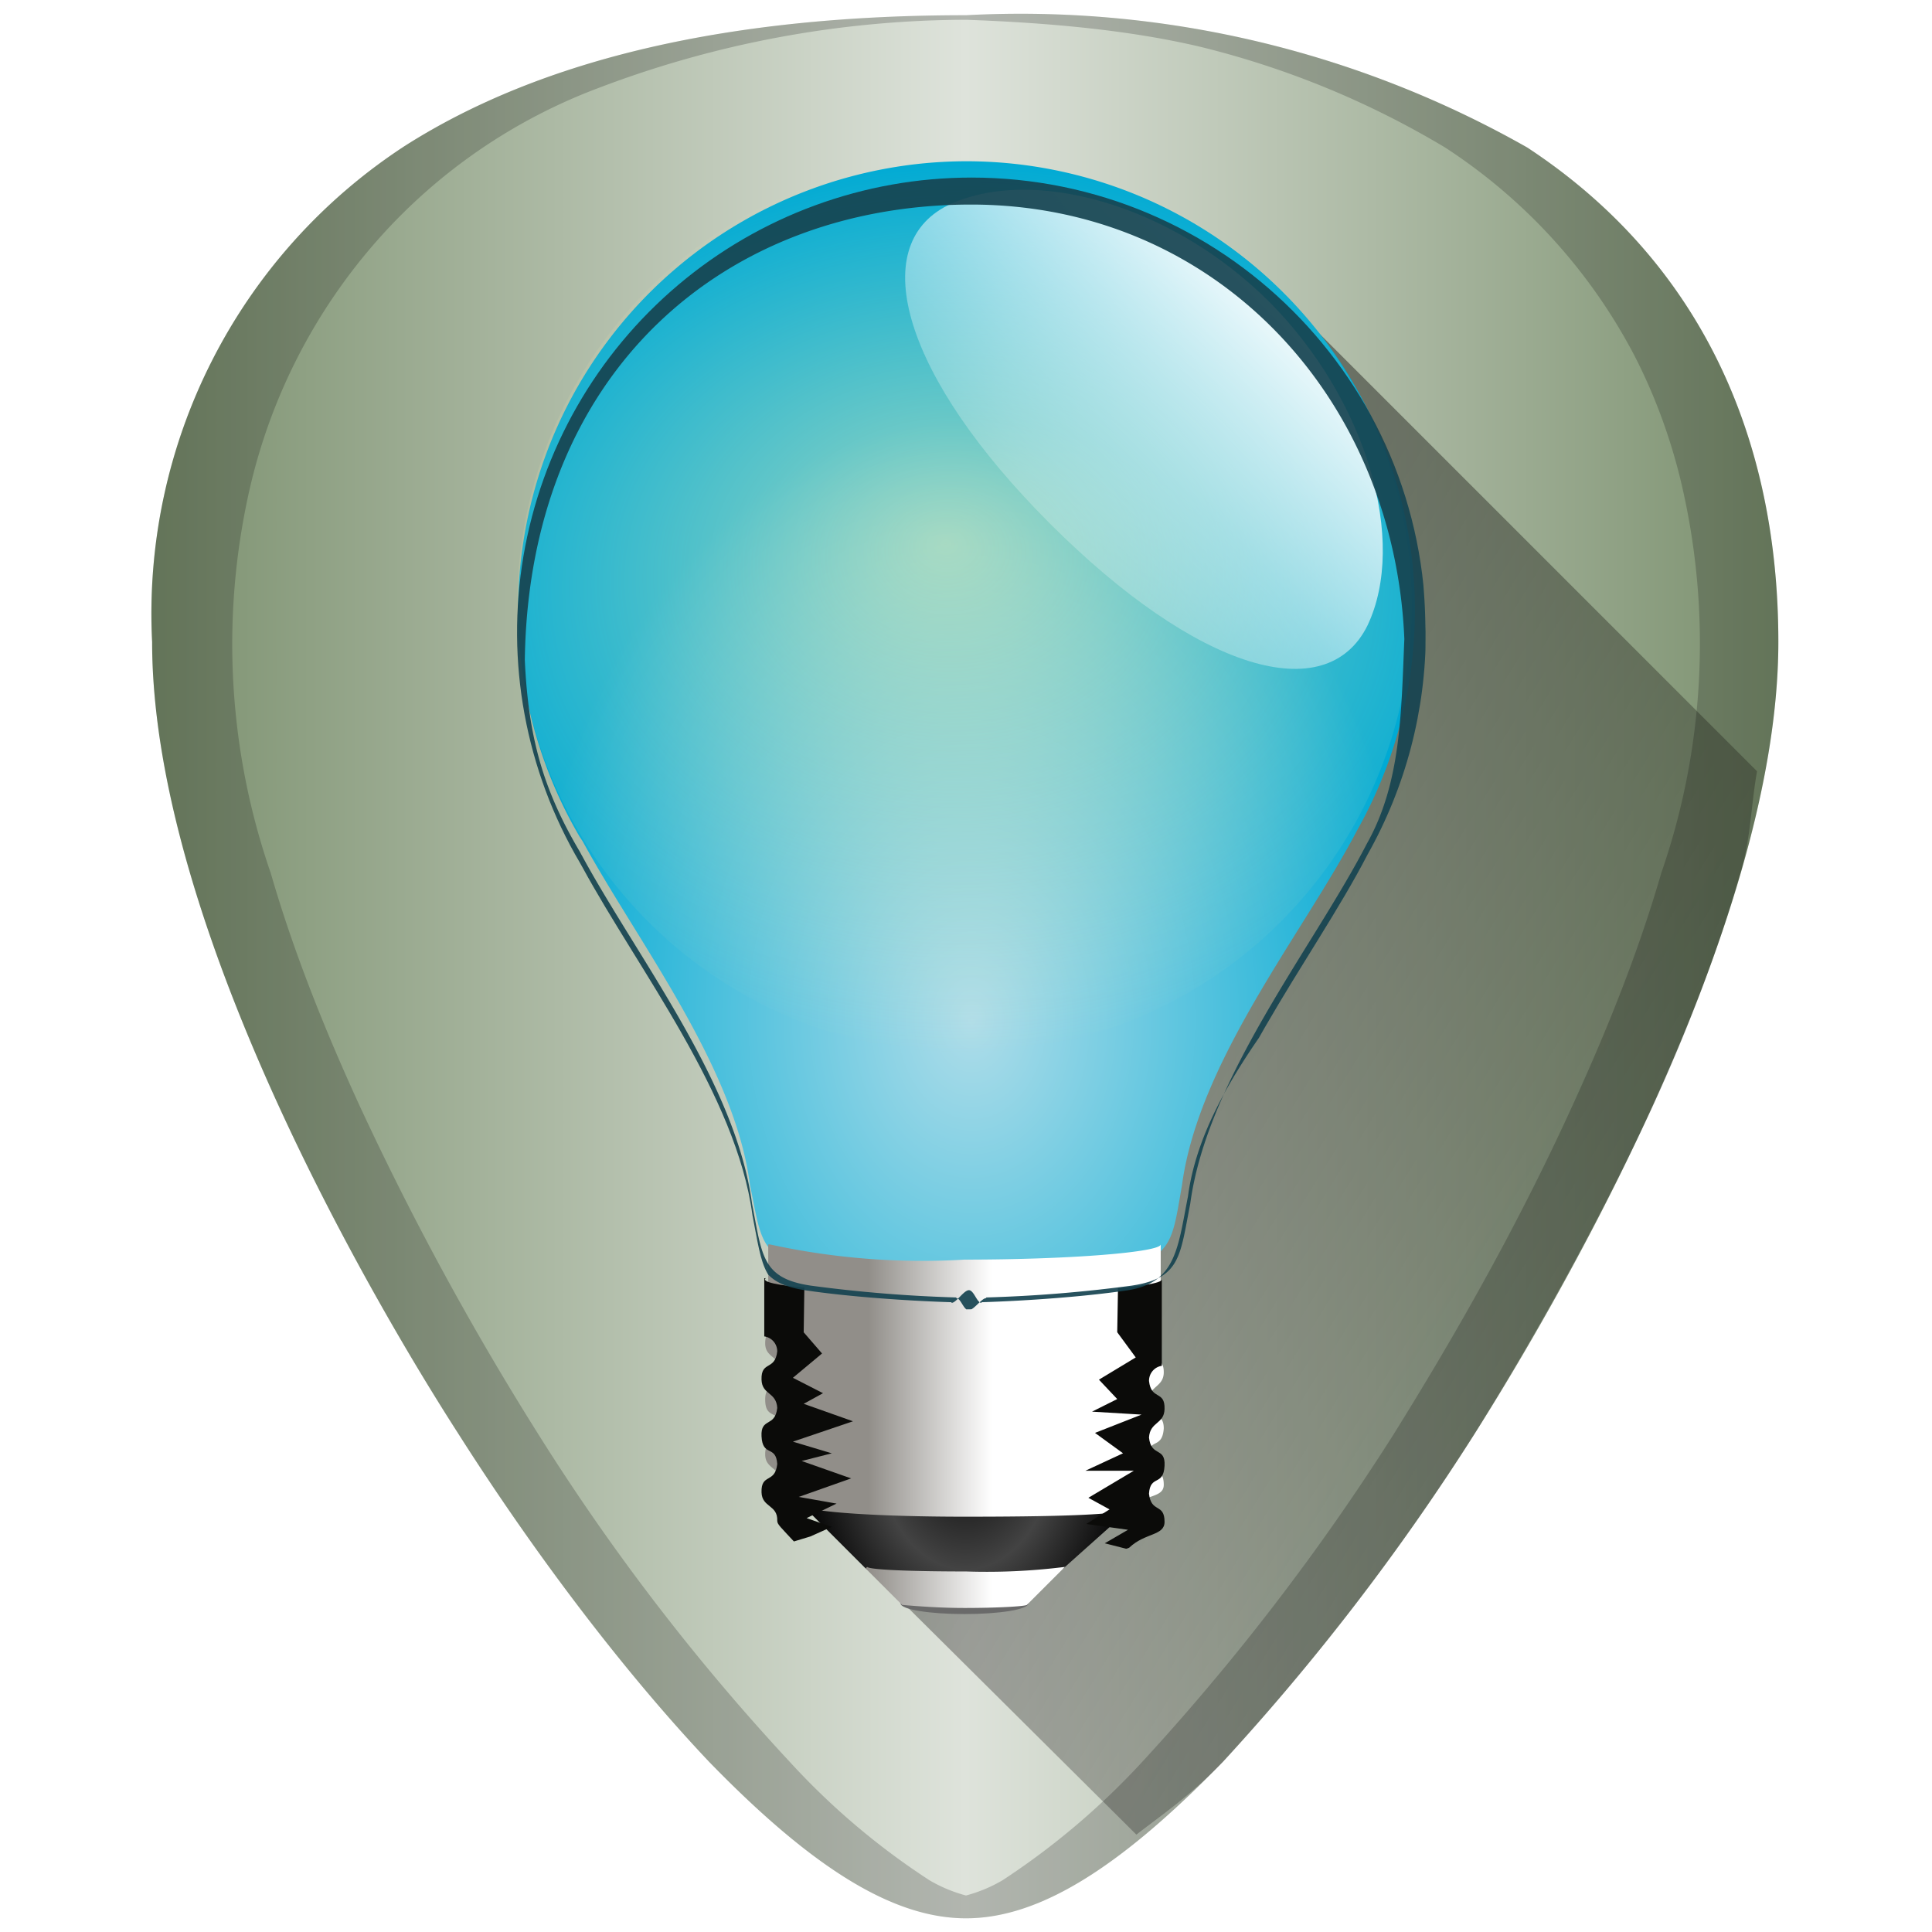 <?xml version="1.0" encoding="UTF-8" standalone="no"?><svg xmlns:dc="http://purl.org/dc/elements/1.1/" xmlns:cc="http://creativecommons.org/ns#" xmlns:rdf="http://www.w3.org/1999/02/22-rdf-syntax-ns#" xmlns="http://www.w3.org/2000/svg" xmlns:xlink="http://www.w3.org/1999/xlink" width="48" height="48" viewBox="0 0 12.7 12.7"><defs><linearGradient id="i"><stop offset="0" stop-color="#7c916f"/><stop offset=".5" stop-color="#dee3db"/><stop offset="1" stop-color="#7c916f"/></linearGradient><linearGradient id="h"><stop stop-color="#020000" offset="0"/><stop stop-opacity="0" stop-color="#020000" offset="1"/></linearGradient><linearGradient id="b"><stop offset="0" stop-color="#0a0000"/><stop offset="1" stop-color="#020000" stop-opacity="0"/></linearGradient><linearGradient id="a"><stop offset="0" stop-color="#217867"/><stop offset="1" stop-color="#37c8ab"/></linearGradient><linearGradient id="c"><stop offset="0" stop-color="#afdde9"/><stop offset="1" stop-color="#00aad4"/></linearGradient><linearGradient id="e"><stop offset="0"/><stop offset=".54" stop-color="#434343"/><stop offset="1"/></linearGradient><linearGradient id="f"><stop offset="0" stop-color="#918e89"/><stop offset="1" stop-color="#fff"/></linearGradient><radialGradient xlink:href="#c" id="l" cx="-174.65" cy="74.21" fx="-174.65" fy="74.21" r="36.73" gradientTransform="matrix(.08 0 0 .107 20.36 -1.24)" gradientUnits="userSpaceOnUse"/><radialGradient xlink:href="#d" id="m" gradientUnits="userSpaceOnUse" gradientTransform="matrix(.137 0 0 .111 -2.9 -1.07)" cx="67.35" cy="45.49" fx="66.54" fy="41.81" r="26.53"/><linearGradient id="d"><stop offset="0" stop-color="#fff3b5"/><stop offset="1" stop-color="#fff3b5" stop-opacity="0"/></linearGradient><radialGradient xlink:href="#e" id="n" gradientUnits="userSpaceOnUse" gradientTransform="matrix(.036 0 0 .053 6.6 -14.7)" cx="-7" cy="455.31" fx="-7" fy="455.31" r="30.97"/><linearGradient xlink:href="#f" id="o" gradientUnits="userSpaceOnUse" gradientTransform="matrix(.036 0 0 .036 6.6 -7.98)" x1="-24.8" y1="488.73" x2="-2.21" y2="488.73"/><clipPath id="p"><path d="M-43.78 455.06v10.63a2.76 2.76 0 0 1 2.37 2.72c-.39 3.6-2.98 1.67-2.87 5.18.08 2.8 2.7 2.22 2.87 5.16-.39 3.61-3.05 1.68-2.87 5.19.19 3.82 2.65 1.53 2.87 5.06-.39 3.61-2.98 1.64-2.87 5.16.08 2.8 2.97 2.25 2.87 5.18 0 .68.49 1.04 3.47 4.25h.5c1.55 1.06 14.4 1.91 30 1.91 15.61 0 28.83-.22 30.38-1.28h-.03c2.88-2.7 6.4-2.11 6.4-4.66 0-3.5-2.45-1.54-2.84-5.15.22-3.54 2.65-1.28 2.84-5.1.18-3.5-2.45-1.54-2.84-5.15.18-2.94 2.76-2.39 2.84-5.2.1-3.5-2.45-1.54-2.84-5.15 0-1.39 1-2.55 2.34-2.75v-15.78c0 1.4-16.25 2.53-36.25 2.53s-36.22-1.13-36.22-2.53c0-.08.06-.14.16-.22zm18 60.1l6.66 6.68c.44.32 5.5.57 11.68.57 5.98 0 10.9-.26 11.63-.57h.03c.04-.02.06-.04.06-.06l6.6-6.56h-.07c-1.13.47-8.86.84-18.25.84-9.7 0-17.64-.4-18.34-.9z" fill="url(#linearGradient3108)" stroke-linecap="round" stroke-dashoffset="1.09"/></clipPath><filter id="q"><feGaussianBlur stdDeviation="2.18"/></filter><linearGradient xlink:href="#g" id="r" x1="-172.76" y1="11.16" x2="-172.76" y2="68.26" gradientUnits="userSpaceOnUse" gradientTransform="rotate(45 -5.32 30.8) scale(.093 .051)"/><linearGradient id="g"><stop offset="0" stop-color="#fff"/><stop offset="1" stop-color="#fff" stop-opacity="0"/></linearGradient><clipPath id="s"><path d="M78.49 235.2A83 83 0 0 0 7 360.31l.5.89c10.08 18.55 28.09 41.46 31.01 63.5 1.86 9.47 1.75 13.6 10.7 14.92 7.6 1.13 18.18 1.9 26.59 2.15v.12c.85 0 1.79-.03 2.72-.04.94.01 1.88.04 2.73.04v-.12c8.41-.25 19-1.02 26.58-2.15 8.96-1.33 8.82-5.45 10.68-14.91 3.04-22.96 22.48-46.85 32.25-65.78a82.6 82.6 0 0 0 10.7-40.76c0-45.8-37.18-82.97-82.98-82.97z" opacity=".96" fill="#2e2e2e" stroke-linecap="round" stroke-dashoffset="1.09"/></clipPath><filter id="t"><feGaussianBlur stdDeviation="6.22"/></filter><linearGradient xlink:href="#h" id="k" x1="3.09" y1="4.79" x2="14.65" y2="11.95" gradientUnits="userSpaceOnUse" gradientTransform="translate(.02)"/><linearGradient xlink:href="#i" id="j" x1="1" y1="6.35" x2="11.69" y2="6.35" gradientUnits="userSpaceOnUse"/></defs><path d="M6.35.1C4.81.1 3.57.38 2.66.96A3.67 3.67 0 0 0 1 4.22c0 1.91 1.54 4.47 2.01 5.2.54.85 1.13 1.61 1.65 2.16.68.7 1.21 1.03 1.69 1.03s1.01-.33 1.69-1.03a15.2 15.2 0 0 0 1.65-2.15c.47-.74 2-3.3 2-5.21 0-1.42-.57-2.54-1.65-3.25A6.75 6.75 0 0 0 6.35.1z" fill="url(#j)"/><path d="M7.47 12.06c.18-.14.36-.26.57-.48a15.2 15.2 0 0 0 1.65-2.15c.23-.37.73-1.2 1.18-2.17.22-.48.42-1 .57-1.52.07-.23.07-.45.11-.67L8.23 1.75l-.9 3.6-1.38 5.2z" fill="url(#k)" opacity=".55"/><path opacity=".2" d="M6.35.1C4.81.1 3.57.38 2.66.96A3.67 3.67 0 0 0 1 4.22c0 1.91 1.54 4.47 2.01 5.2.54.85 1.13 1.61 1.65 2.16.68.7 1.21 1.03 1.69 1.03s1.01-.33 1.69-1.03a15.2 15.2 0 0 0 1.65-2.15c.47-.74 2-3.3 2-5.21 0-1.42-.57-2.54-1.65-3.25A6.75 6.75 0 0 0 6.35.1zm0 .03C6.91.15 7.44.2 7.9.31a5.82 5.82 0 0 1 1.6.66 3.65 3.65 0 0 1 1.24 1.36c.14.27.25.57.32.88a4.61 4.61 0 0 1-.14 2.53c-.15.52-.36 1.04-.58 1.52-.44.97-.95 1.8-1.18 2.17a15.2 15.2 0 0 1-1.65 2.15 4.9 4.9 0 0 1-.92.78.96.96 0 0 1-.24.1.96.96 0 0 1-.24-.1 4.76 4.76 0 0 1-.92-.78 14.41 14.41 0 0 1-1.65-2.15 19.2 19.2 0 0 1-1.18-2.17c-.22-.48-.43-1-.58-1.52a4.6 4.6 0 0 1-.14-2.52 3.73 3.73 0 0 1 .84-1.64 3.65 3.65 0 0 1 1.45-1A6.83 6.83 0 0 1 6.35.13z"/><path d="M6.35 1.06a2.95 2.95 0 0 1 2.57 4.4c-.35.67-1.04 1.51-1.15 2.33-.06.34-.06.48-.38.53-.27.04-.64.07-.94.08h-.2c-.3-.01-.67-.04-.94-.08-.32-.05-.31-.2-.38-.53-.1-.78-.74-1.6-1.1-2.26l-.02-.03a2.95 2.95 0 0 1 2.54-4.44z" fill="url(#l)"/><circle r="2.94" cy="3.98" cx="6.34" opacity=".6" fill="url(#m)"/><path d="M5.26 9.88l.43.43c.02.02.3.07.64.07s.62-.05.66-.07l.47-.42a6.27 6.27 0 0 0-1.12-.06c-.57 0-.99 0-1.08.05z" fill="url(#n)"/><path d="M6.34 10.48c-.23 0-.42.03-.42.06 0 .04.19.07.42.07.23 0 .42-.03.42-.07 0-.03-.19-.06-.42-.06z" fill="#6a6a6a"/><path d="M5.05 8.18v.37a.1.1 0 0 1 .08.1c-.01.13-.1.06-.1.18 0 .1.1.08.1.19-.01.13-.1.06-.1.18 0 .14.1.06.1.18-.01.13-.1.06-.1.18 0 .1.1.08.1.19 0 .02.02.04.13.15h.02c.05.04.5.07 1.06.07.55 0 1.02-.01 1.08-.05.1-.1.23-.07.23-.16 0-.13-.1-.06-.1-.19 0-.12.09-.04.1-.18 0-.12-.1-.05-.1-.18 0-.1.1-.09.1-.19 0-.12-.1-.05-.1-.18 0-.05.03-.09.08-.1v-.56c0 .05-.58.1-1.29.1a4.68 4.68 0 0 1-1.28-.1zm.64 2.13l.24.24c.01 0 .2.02.41.02.21 0 .39-.01.41-.02L7 10.3a4.1 4.1 0 0 1-.65.03c-.34 0-.63-.01-.65-.03z" fill="url(#o)"/><path transform="matrix(.036 0 0 .036 6.6 -7.98)" clip-path="url(#p)" d="M-50.2 451.5l-6.72 36.78 10.44 17.31 11.12-3.37 3.9-1.75-4.59-1.6 5.47-2.65-6.9-1.22 9.56-3.38-9.03-3.18 5.5-1.4-7.1-2.13 10.97-3.72-9-3.19 3.53-1.94-5.5-2.81 5.32-4.44-3.35-3.87.16-10.97zm80.78-.13l-9.72 2.66-.19 10.9 3.38 4.6-6.72 4.06 3.34 3.54-4.6 2.3 9.04.54-8.5 3.34 5.12 3.72-6.87 3.19h8.84l-8.3 4.94 3.87 2.12-4.25 2.66 7.62 1.06-4.25 2.47 20.16 5.12z" fill="#0b0b09" fill-rule="evenodd" filter="url(#q)"/><path d="M8.99 4.11c-.27.55-1.12.3-2.09-.67-.96-.96-1.21-1.82-.67-2.09.54-.26 1.46-.02 2.12.64.64.65.9 1.57.64 2.12z" fill="url(#r)"/><path d="M157.54 319.47c-.57 13.48-.6 26.3-6.85 37.37-9.77 18.94-29.21 42.83-32.25 65.79-1.87 9.45-1.73 13.57-10.69 14.9a253.76 253.76 0 0 1-26.56 2.16v.12c-.85 0-2.27 2.22-3.2 2.2-.94.02-1.42-2.2-2.27-2.2v-.12a253.76 253.76 0 0 1-26.56-2.16c-8.96-1.33-8.86-5.45-10.72-14.9-2.92-22.06-20.93-44.95-31-63.5-.18-.3-.33-.62-.5-.91-6.71-11.35-9.37-20.97-10-34.95.77-52.9 36.75-83.14 81.47-83.14 44.63 0 77.3 35.15 79.13 79.34zM80.8 200.37C35.3 200.38-6 267.56-6.49 313.4l-.2.84c0 15.38-4.14 36.1 3.16 48.46.17.3.32.61.5.9 10.07 18.56 37.69 37.85 40.6 59.9 1.87 9.46 1.77 13.57 10.73 14.9 7.58 1.13 18.15 1.9 26.56 2.16v.12c.85 0 2.23-2.3 3.17-2.32.94.02 1.45 2.32 2.3 2.32v-.12c8.41-.26 18.98-1.03 26.56-2.16 8.96-1.33 9.28-7.7 11.14-17.16 3.04-22.96 25.95-42.7 35.72-61.64 6.8-12.04 7.66-26.69 7.66-41.5l-.03-1.21c-.6-45.85-35.16-116.5-80.57-116.5z" clip-path="url(#s)" transform="matrix(.036 0 0 .036 3.56 -7.3)" opacity=".96" fill="#164450" filter="url(#t)"/></svg>
